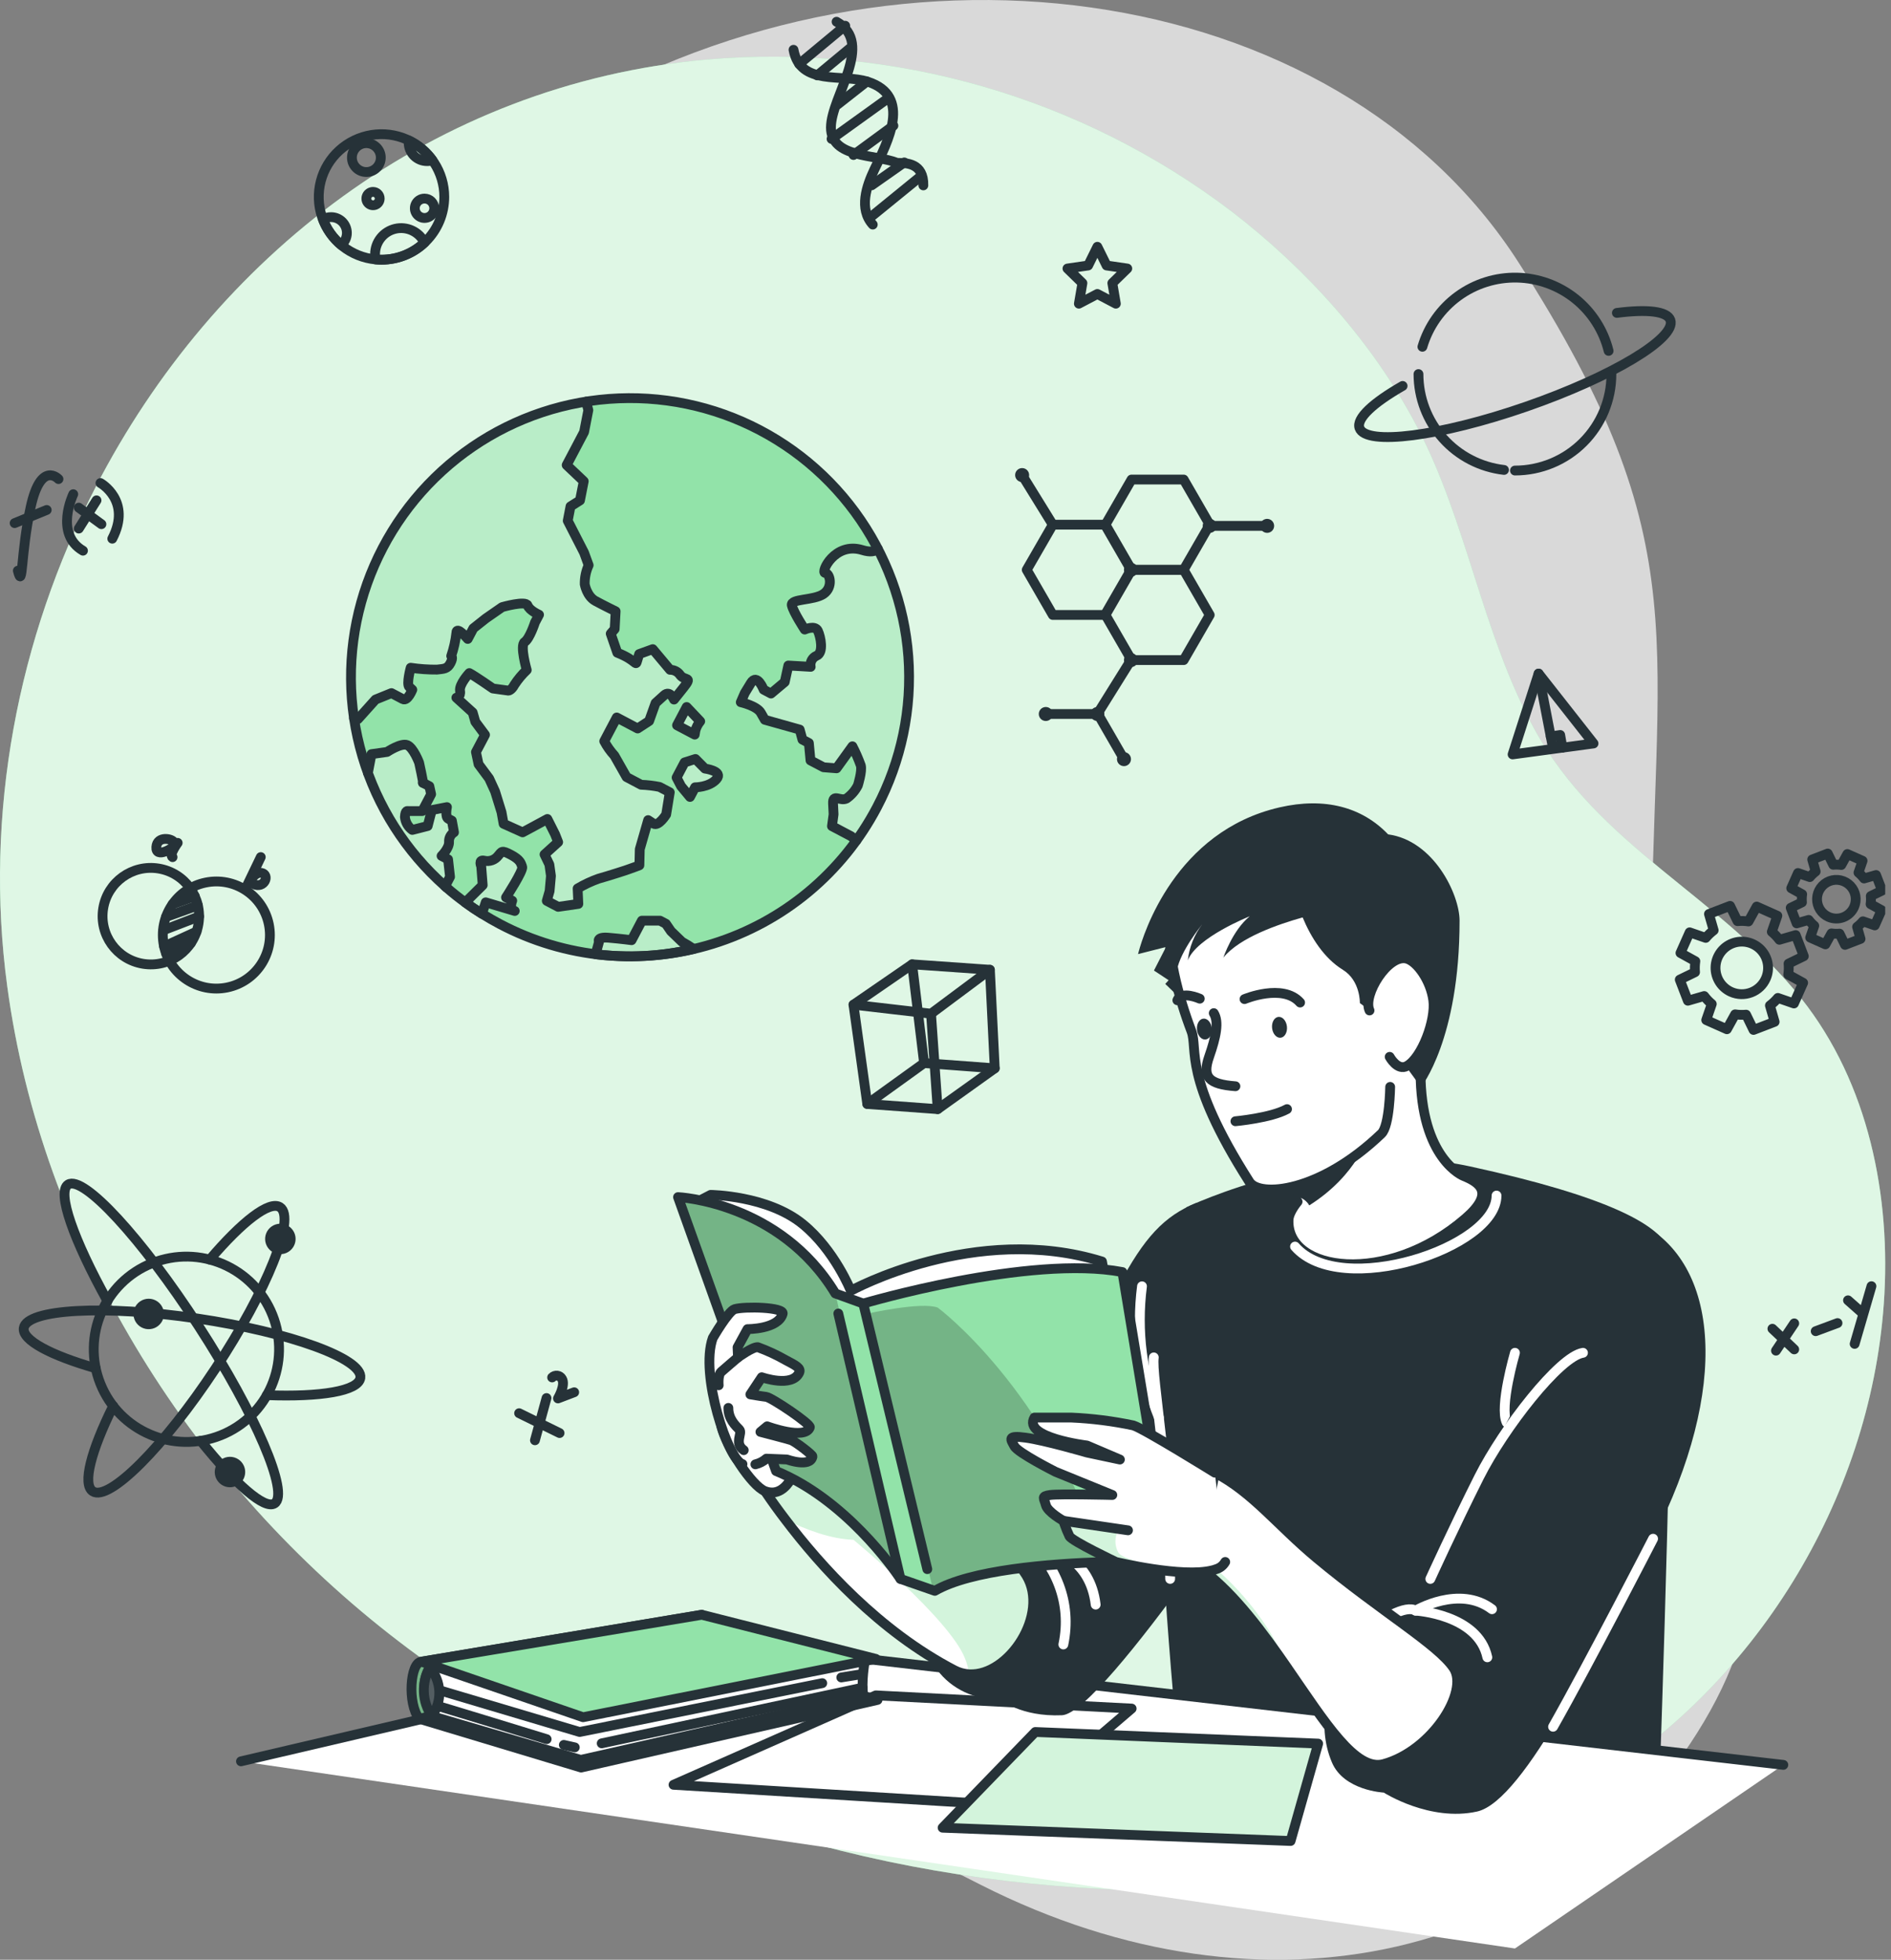 <svg width="193" height="200" viewBox="0 0 193 200" fill="none" xmlns="http://www.w3.org/2000/svg">
<rect x="0" y="0" width="193" height="200" fill="#808080" stroke="none"/>
<g clip-path="url(#clip0_18063_78383)">
<path opacity="0.7" d="M11.691 62.292C11.691 62.292 -0.895 94.793 16.792 127.533C34.478 160.273 70.915 177.558 100.077 192.343C129.238 207.127 159.519 199.927 173.91 175.711C188.3 151.495 168.562 134.207 168.538 99.673C168.515 65.139 173.707 55.995 155.01 26.819C136.314 -2.357 90.422 -8.814 55.729 12.825C21.037 34.464 11.691 62.292 11.691 62.292Z" fill="white"/>
<path d="M9.775 49.684C21.836 26.28 44.212 8.574 72.106 6.08C91.281 4.407 110.391 9.936 125.711 21.588C133.323 27.44 140.089 34.928 144.579 43.459C149.737 53.257 151.238 64.552 156.544 74.303C163.142 86.427 175.53 91.426 183.849 101.903C190.7 110.531 193.05 122.091 192.264 133.08C190.828 153.14 179.076 172.185 161.79 182.465C147.177 191.155 129.56 193.553 112.577 192.764C86.393 191.547 60.323 182.914 39.7 166.736C19.077 150.557 4.252 126.643 0.741 100.668C-1.645 83.014 1.824 65.111 9.775 49.684Z" fill="#92E3A9"/>
<path opacity="0.7" d="M9.775 49.684C21.836 26.28 44.212 8.574 72.106 6.08C91.281 4.407 110.391 9.936 125.711 21.588C133.323 27.44 140.089 34.928 144.579 43.459C149.737 53.257 151.238 64.552 156.544 74.303C163.142 86.427 175.53 91.426 183.849 101.903C190.7 110.531 193.05 122.091 192.264 133.08C190.828 153.14 179.076 172.185 161.79 182.465C147.177 191.155 129.56 193.553 112.577 192.764C86.393 191.547 60.323 182.914 39.7 166.736C19.077 150.557 4.252 126.643 0.741 100.668C-1.645 83.014 1.824 65.111 9.775 49.684Z" fill="white"/>
<path d="M1.822 58.24C2.355 60.35 2.093 56.467 3.137 51.715C4.182 46.963 5.97 48.891 5.97 48.891" stroke="#263238" stroke-linecap="round" stroke-linejoin="round"/>
<path d="M1.494 53.386L4.768 52.044" stroke="#263238" stroke-linecap="round" stroke-linejoin="round"/>
<path d="M7.476 50.435C7.476 50.435 5.519 54.481 8.469 56.201" stroke="#263238" stroke-linecap="round" stroke-linejoin="round"/>
<path d="M10.252 49.297C10.252 49.297 13.482 51.092 11.459 54.976" stroke="#263238" stroke-linecap="round" stroke-linejoin="round"/>
<path d="M8.037 51.806L10.351 53.496" stroke="#263238" stroke-linecap="round" stroke-linejoin="round"/>
<path d="M9.852 51.062L8.041 53.944" stroke="#263238" stroke-linecap="round" stroke-linejoin="round"/>
<path d="M20.254 94.295C20.695 91.611 18.876 89.078 16.191 88.637C13.507 88.197 10.974 90.016 10.534 92.7C10.093 95.385 11.912 97.918 14.597 98.358C17.281 98.798 19.814 96.979 20.254 94.295Z" stroke="#263238" stroke-linecap="round" stroke-linejoin="round"/>
<path d="M23.181 100.776C26.138 100.169 28.043 97.281 27.436 94.324C26.83 91.367 23.941 89.462 20.985 90.069C18.028 90.675 16.123 93.564 16.729 96.521C17.336 99.477 20.225 101.382 23.181 100.776Z" stroke="#263238" stroke-linecap="round" stroke-linejoin="round"/>
<path d="M19.882 91.468L17.611 92.278" stroke="#263238" stroke-linecap="round" stroke-linejoin="round"/>
<path d="M20.197 92.404L16.938 93.583" stroke="#263238" stroke-linecap="round" stroke-linejoin="round"/>
<path d="M20.318 93.531L16.68 94.93" stroke="#263238" stroke-linecap="round" stroke-linejoin="round"/>
<path d="M20.061 95.071L16.744 96.587" stroke="#263238" stroke-linecap="round" stroke-linejoin="round"/>
<path d="M19.476 96.256L16.953 97.302" stroke="#263238" stroke-linecap="round" stroke-linejoin="round"/>
<path d="M17.773 85.996C17.63 85.568 16.034 85.264 15.956 86.446C15.878 87.628 17.641 86.647 18.135 86.017C18.135 86.017 17.228 87.234 17.613 87.475" stroke="#263238" stroke-linecap="round" stroke-linejoin="round"/>
<path d="M26.615 87.469L25.197 90.416C25.197 90.416 25.906 88.942 26.665 89.077C27.599 89.243 26.979 90.772 25.849 90.21" stroke="#263238" stroke-linecap="round" stroke-linejoin="round"/>
<path d="M180.896 135.604L183.124 137.711" stroke="#263238" stroke-linecap="round" stroke-linejoin="round"/>
<path d="M183.125 135.054L181.26 137.84" stroke="#263238" stroke-linecap="round" stroke-linejoin="round"/>
<path d="M185.314 135.853L187.542 135.024" stroke="#263238" stroke-linecap="round" stroke-linejoin="round"/>
<path d="M188.611 132.702L189.966 133.901" stroke="#263238" stroke-linecap="round" stroke-linejoin="round"/>
<path d="M191.005 131.261L189.289 137.149" stroke="#263238" stroke-linecap="round" stroke-linejoin="round"/>
<path d="M87.106 102.535L93.096 98.413L101.031 98.969L101.526 109.026L95.702 113.19L88.516 112.666L87.106 102.535Z" stroke="#263238" stroke-linecap="round" stroke-linejoin="round"/>
<path d="M88.516 112.666L94.315 108.49L101.526 109.026" stroke="#263238" stroke-linecap="round" stroke-linejoin="round"/>
<path d="M94.315 108.49L93.096 98.413" stroke="#263238" stroke-linecap="round" stroke-linejoin="round"/>
<path d="M87.106 102.535L95.022 103.452L101.031 98.97" stroke="#263238" stroke-linecap="round" stroke-linejoin="round"/>
<path d="M95.022 103.451L95.702 113.189" stroke="#263238" stroke-linecap="round" stroke-linejoin="round"/>
<path d="M157.033 68.741L154.379 76.99L162.64 75.875L157.033 68.741Z" stroke="#263238" stroke-linecap="round" stroke-linejoin="round"/>
<path d="M157.031 68.741L158.508 76.384" stroke="#263238" stroke-linecap="round" stroke-linejoin="round"/>
<path d="M158.271 75.159L159.237 75.006L159.462 76.303" stroke="#263238" stroke-linecap="round" stroke-linejoin="round"/>
<path d="M52.982 144.223L57.111 146.25" stroke="#263238" stroke-linecap="round" stroke-linejoin="round"/>
<path d="M55.779 142.676L54.598 146.987" stroke="#263238" stroke-linecap="round" stroke-linejoin="round"/>
<path d="M56.352 140.574C56.419 140.504 56.502 140.451 56.594 140.419C56.686 140.387 56.784 140.377 56.881 140.389C56.977 140.401 57.07 140.436 57.15 140.49C57.231 140.544 57.298 140.616 57.346 140.701C57.759 141.353 56.948 142.715 56.948 142.715L58.604 142.085" stroke="#263238" stroke-linecap="round" stroke-linejoin="round"/>
<path d="M85.382 2.22C89.322 4.434 84.807 9.852 84.807 13.012C84.807 16.172 89.322 15.721 91.579 16.624C92.482 16.624 94.288 16.624 94.239 18.92" stroke="#263238" stroke-linecap="round" stroke-linejoin="round"/>
<path d="M80.988 5.081C81.673 8.817 85.961 7.491 88.584 8.345C93.091 9.811 90.592 14.472 89.244 17.287C88.438 18.971 87.635 21.324 89.076 22.92" stroke="#263238" stroke-linecap="round" stroke-linejoin="round"/>
<path d="M81.566 6.53L86.266 2.626" stroke="#263238" stroke-linecap="round" stroke-linejoin="round"/>
<path d="M83.41 7.696L86.949 4.76" stroke="#263238" stroke-linecap="round" stroke-linejoin="round"/>
<path d="M85.49 10.665L88.48 8.316" stroke="#263238" stroke-linecap="round" stroke-linejoin="round"/>
<path d="M84.871 14.18L90.714 9.978" stroke="#263238" stroke-linecap="round" stroke-linejoin="round"/>
<path d="M87.109 15.819L91.182 12.829" stroke="#263238" stroke-linecap="round" stroke-linejoin="round"/>
<path d="M88.842 22.171L93.932 18.026" stroke="#263238" stroke-linecap="round" stroke-linejoin="round"/>
<path d="M88.969 18.91L92.29 16.576" stroke="#263238" stroke-linecap="round" stroke-linejoin="round"/>
<path d="M22.535 146.478C27.384 144.539 29.743 139.036 27.803 134.187C25.864 129.338 20.361 126.979 15.512 128.918C10.663 130.858 8.305 136.361 10.244 141.209C12.183 146.058 17.686 148.417 22.535 146.478Z" stroke="#263238" stroke-linecap="round" stroke-linejoin="round"/>
<path d="M21.403 128.548C24.698 124.68 27.501 122.488 28.582 123.201C30.223 124.283 27.274 131.65 21.996 139.657C16.718 147.663 11.109 153.276 9.468 152.195C8.387 151.482 9.297 148.042 11.553 143.489" stroke="#263238" stroke-linecap="round" stroke-linejoin="round"/>
<path d="M9.77 139.636C5.177 138.314 2.242 136.77 2.424 135.537C2.712 133.592 10.635 133.154 20.122 134.557C29.608 135.96 37.065 138.674 36.778 140.618C36.579 141.963 32.727 142.588 27.233 142.381" stroke="#263238" stroke-linecap="round" stroke-linejoin="round"/>
<path d="M10.975 132.789C7.508 126.532 5.775 121.65 6.951 120.889C8.494 119.89 14.462 126.364 20.281 135.349C26.1 144.335 29.566 152.429 28.023 153.428C27.003 154.089 24.046 151.481 20.477 147.038" stroke="#263238" stroke-linecap="round" stroke-linejoin="round"/>
<path d="M29.911 127.294C29.742 127.551 29.5 127.751 29.217 127.871C28.934 127.99 28.621 128.023 28.319 127.965C28.017 127.907 27.74 127.76 27.521 127.544C27.302 127.328 27.152 127.052 27.09 126.751C27.029 126.45 27.057 126.137 27.173 125.852C27.289 125.568 27.487 125.324 27.741 125.151C27.996 124.979 28.296 124.886 28.603 124.884C28.911 124.882 29.212 124.971 29.469 125.14C29.639 125.253 29.786 125.398 29.9 125.567C30.015 125.736 30.095 125.925 30.136 126.125C30.177 126.325 30.178 126.532 30.14 126.732C30.101 126.933 30.023 127.123 29.911 127.294Z" fill="#263238"/>
<path d="M24.768 151.082C24.599 151.339 24.358 151.539 24.074 151.659C23.791 151.778 23.479 151.811 23.177 151.753C22.875 151.695 22.597 151.549 22.378 151.333C22.16 151.117 22.01 150.84 21.948 150.539C21.886 150.238 21.915 149.925 22.031 149.641C22.146 149.356 22.344 149.112 22.599 148.939C22.853 148.767 23.153 148.674 23.461 148.672C23.768 148.67 24.069 148.759 24.326 148.928C24.67 149.155 24.91 149.51 24.993 149.914C25.076 150.317 24.995 150.738 24.768 151.082Z" fill="#263238"/>
<path d="M16.474 134.95C16.304 135.207 16.063 135.408 15.78 135.527C15.496 135.646 15.184 135.679 14.882 135.621C14.58 135.563 14.302 135.417 14.083 135.201C13.865 134.985 13.715 134.709 13.653 134.407C13.591 134.106 13.62 133.794 13.736 133.509C13.852 133.224 14.049 132.98 14.304 132.808C14.558 132.635 14.858 132.542 15.166 132.54C15.473 132.538 15.774 132.627 16.031 132.797C16.202 132.909 16.348 133.054 16.463 133.223C16.577 133.392 16.657 133.582 16.698 133.782C16.739 133.982 16.741 134.188 16.702 134.388C16.664 134.589 16.586 134.78 16.474 134.95Z" fill="#263238"/>
<path d="M115.488 67.366H120.807L123.467 62.759L120.807 58.152H115.488L112.828 62.759L115.488 67.366Z" stroke="#263238" stroke-linecap="round" stroke-linejoin="round"/>
<path d="M114.714 77.472L112.054 72.865H106.734" stroke="#263238" stroke-linecap="round" stroke-linejoin="round"/>
<path d="M107.451 62.76H112.77L115.43 58.153L112.77 53.546H107.451L104.791 58.153L107.451 62.76Z" stroke="#263238" stroke-linecap="round" stroke-linejoin="round"/>
<path d="M115.488 58.152H120.807L123.467 53.545L120.807 48.938H115.488L112.828 53.545L115.488 58.152Z" stroke="#263238" stroke-linecap="round" stroke-linejoin="round"/>
<path d="M115.429 58.866C115.824 58.866 116.144 58.547 116.144 58.152C116.144 57.757 115.824 57.438 115.429 57.438C115.035 57.438 114.715 57.757 114.715 58.152C114.715 58.547 115.035 58.866 115.429 58.866Z" fill="#263238"/>
<path d="M104.322 49.197C104.716 49.197 105.036 48.878 105.036 48.483C105.036 48.088 104.716 47.769 104.322 47.769C103.927 47.769 103.607 48.088 103.607 48.483C103.607 48.878 103.927 49.197 104.322 49.197Z" fill="#263238"/>
<path d="M114 77.472C114 77.331 114.042 77.193 114.12 77.075C114.199 76.958 114.31 76.866 114.441 76.812C114.572 76.758 114.715 76.744 114.854 76.772C114.992 76.799 115.12 76.867 115.22 76.967C115.32 77.067 115.388 77.194 115.415 77.333C115.443 77.472 115.429 77.615 115.374 77.746C115.32 77.876 115.229 77.988 115.111 78.066C114.994 78.145 114.856 78.187 114.714 78.187C114.621 78.187 114.528 78.168 114.441 78.132C114.354 78.096 114.276 78.044 114.209 77.977C114.143 77.911 114.09 77.832 114.054 77.746C114.018 77.659 114 77.566 114 77.472Z" fill="#263238"/>
<path d="M106.736 73.58C107.13 73.58 107.45 73.26 107.45 72.866C107.45 72.471 107.13 72.151 106.736 72.151C106.341 72.151 106.021 72.471 106.021 72.866C106.021 73.26 106.341 73.58 106.736 73.58Z" fill="#263238"/>
<path d="M128.611 53.667C128.611 53.525 128.653 53.387 128.732 53.27C128.81 53.152 128.922 53.061 129.052 53.007C129.183 52.953 129.327 52.938 129.465 52.966C129.604 52.993 129.731 53.062 129.831 53.161C129.931 53.261 129.999 53.389 130.027 53.527C130.054 53.666 130.04 53.809 129.986 53.94C129.932 54.071 129.84 54.182 129.723 54.261C129.605 54.339 129.467 54.381 129.326 54.381C129.232 54.381 129.139 54.363 129.052 54.327C128.966 54.291 128.887 54.238 128.821 54.172C128.754 54.105 128.702 54.027 128.666 53.94C128.63 53.853 128.611 53.76 128.611 53.667Z" fill="#263238"/>
<path d="M112 73.58C112.394 73.58 112.714 73.26 112.714 72.866C112.714 72.471 112.394 72.151 112 72.151C111.605 72.151 111.285 72.471 111.285 72.866C111.285 73.26 111.605 73.58 112 73.58Z" fill="#263238"/>
<path d="M122.752 53.666C122.752 53.525 122.794 53.387 122.872 53.27C122.951 53.152 123.062 53.061 123.193 53.007C123.324 52.952 123.467 52.938 123.606 52.966C123.744 52.993 123.872 53.062 123.972 53.161C124.071 53.261 124.139 53.389 124.167 53.527C124.195 53.666 124.18 53.809 124.126 53.94C124.072 54.071 123.981 54.182 123.863 54.261C123.746 54.339 123.608 54.381 123.466 54.381C123.373 54.381 123.28 54.362 123.193 54.327C123.106 54.291 123.028 54.238 122.961 54.172C122.895 54.105 122.842 54.027 122.806 53.94C122.77 53.853 122.752 53.76 122.752 53.666Z" fill="#263238"/>
<path d="M114.715 67.366C114.715 67.225 114.757 67.086 114.835 66.969C114.914 66.851 115.025 66.76 115.156 66.706C115.286 66.652 115.43 66.638 115.569 66.665C115.707 66.693 115.835 66.761 115.934 66.861C116.034 66.961 116.102 67.088 116.13 67.226C116.158 67.365 116.143 67.509 116.089 67.639C116.035 67.77 115.944 67.881 115.826 67.96C115.709 68.038 115.571 68.08 115.429 68.08C115.335 68.08 115.243 68.062 115.156 68.026C115.069 67.99 114.99 67.937 114.924 67.871C114.858 67.805 114.805 67.726 114.769 67.639C114.733 67.552 114.715 67.46 114.715 67.366Z" fill="#263238"/>
<path d="M123.467 53.667H129.326" stroke="#263238" stroke-linecap="round" stroke-linejoin="round"/>
<path d="M115.429 67.366L112 72.865" stroke="#263238" stroke-linecap="round" stroke-linejoin="round"/>
<path d="M107.449 53.545L104.32 48.482" stroke="#263238" stroke-linecap="round" stroke-linejoin="round"/>
<path d="M145.174 35.391C145.786 33.316 147.064 31.501 148.81 30.226C150.557 28.95 152.675 28.285 154.837 28.332C156.999 28.38 159.085 29.138 160.774 30.489C162.462 31.841 163.659 33.71 164.179 35.81" stroke="#263238" stroke-linecap="round" stroke-linejoin="round"/>
<path d="M153.503 47.959C151.1 47.684 148.883 46.535 147.273 44.731C145.663 42.927 144.774 40.594 144.773 38.176" stroke="#263238" stroke-linecap="round" stroke-linejoin="round"/>
<path d="M164.464 38.176C164.464 40.787 163.427 43.291 161.581 45.138C159.735 46.984 157.23 48.021 154.619 48.021" stroke="#263238" stroke-linecap="round" stroke-linejoin="round"/>
<path d="M165.022 31.933C168.102 31.538 170.166 31.753 170.484 32.67C171.121 34.505 164.534 38.457 155.772 41.497C147.009 44.538 139.39 45.516 138.753 43.681C138.413 42.7 140.137 41.114 143.154 39.386" stroke="#263238" stroke-linecap="round" stroke-linejoin="round"/>
<path d="M112 25.185L112.944 27.096L115.054 27.403L113.527 28.891L113.887 30.992L112 30L110.113 30.992L110.474 28.891L108.947 27.403L111.057 27.096L112 25.185Z" stroke="#263238" stroke-linecap="round" stroke-linejoin="round"/>
<path d="M45.345 20.096C45.343 21.794 44.669 23.422 43.468 24.623C42.268 25.824 40.641 26.5 38.943 26.503C38.735 26.503 38.532 26.494 38.334 26.476C37.098 26.358 35.923 25.885 34.952 25.112C33.98 24.34 33.255 23.302 32.862 22.124C32.469 20.947 32.428 19.681 32.741 18.48C33.054 17.279 33.71 16.195 34.628 15.36C35.546 14.525 36.687 13.974 37.912 13.775C39.137 13.576 40.393 13.737 41.529 14.239C42.664 14.741 43.629 15.561 44.306 16.601C44.984 17.641 45.345 18.855 45.345 20.096V20.096Z" stroke="#263238" stroke-linecap="round" stroke-linejoin="round"/>
<path d="M44.319 21.255C44.319 21.451 44.261 21.642 44.152 21.805C44.043 21.968 43.888 22.095 43.707 22.17C43.526 22.245 43.327 22.265 43.135 22.227C42.943 22.188 42.767 22.094 42.628 21.955C42.489 21.817 42.395 21.64 42.357 21.448C42.319 21.256 42.338 21.057 42.413 20.876C42.488 20.695 42.615 20.54 42.778 20.431C42.941 20.323 43.133 20.265 43.328 20.265C43.591 20.265 43.843 20.369 44.029 20.555C44.214 20.741 44.319 20.992 44.319 21.255V21.255Z" stroke="#263238" stroke-linecap="round" stroke-linejoin="round"/>
<path d="M35.404 23.771C35.404 24.006 35.352 24.239 35.252 24.452C35.152 24.665 35.007 24.853 34.826 25.004C33.99 24.306 33.348 23.406 32.961 22.39C33.209 22.237 33.496 22.157 33.787 22.159C33.999 22.159 34.209 22.2 34.405 22.281C34.601 22.362 34.779 22.481 34.929 22.63C35.079 22.78 35.199 22.958 35.28 23.154C35.361 23.349 35.403 23.559 35.404 23.771Z" stroke="#263238" stroke-linecap="round" stroke-linejoin="round"/>
<path d="M43.327 24.76C42.143 25.881 40.574 26.505 38.943 26.503C38.735 26.503 38.532 26.494 38.334 26.476C38.297 26.302 38.279 26.125 38.279 25.948C38.278 25.346 38.48 24.763 38.853 24.291C39.225 23.819 39.747 23.488 40.332 23.35C40.917 23.212 41.531 23.277 42.075 23.533C42.619 23.789 43.06 24.221 43.327 24.76Z" stroke="#263238" stroke-linecap="round" stroke-linejoin="round"/>
<path d="M37.391 17.558C38.205 17.558 38.865 16.898 38.865 16.085C38.865 15.271 38.205 14.611 37.391 14.611C36.578 14.611 35.918 15.271 35.918 16.085C35.918 16.898 36.578 17.558 37.391 17.558Z" stroke="#263238" stroke-linecap="round" stroke-linejoin="round"/>
<path d="M38.754 20.265C38.754 20.4 38.714 20.531 38.639 20.643C38.564 20.756 38.458 20.843 38.333 20.895C38.209 20.946 38.072 20.96 37.939 20.933C37.807 20.907 37.686 20.842 37.59 20.747C37.495 20.651 37.43 20.53 37.404 20.398C37.377 20.265 37.391 20.128 37.443 20.004C37.494 19.879 37.581 19.773 37.694 19.698C37.806 19.623 37.938 19.583 38.072 19.583C38.253 19.583 38.427 19.655 38.554 19.783C38.682 19.91 38.754 20.084 38.754 20.265V20.265Z" stroke="#263238" stroke-linecap="round" stroke-linejoin="round"/>
<path d="M44.14 16.358C43.961 16.417 43.773 16.446 43.585 16.444C43.338 16.444 43.094 16.396 42.866 16.301C42.639 16.207 42.432 16.068 42.258 15.894C42.084 15.719 41.946 15.512 41.852 15.284C41.758 15.056 41.71 14.812 41.711 14.566C41.711 14.487 41.715 14.409 41.724 14.331C42.687 14.794 43.517 15.491 44.14 16.358V16.358Z" stroke="#263238" stroke-linecap="round" stroke-linejoin="round"/>
<path d="M191.344 94.44L192.034 92.887L190.916 92.269C190.956 91.996 190.963 91.719 190.938 91.445L192.086 90.886L191.477 89.3L190.25 89.653C190.085 89.433 189.894 89.232 189.681 89.056L190.098 87.848L188.545 87.157L187.928 88.276C187.655 88.236 187.378 88.228 187.103 88.253L186.544 87.106L184.958 87.715L185.312 88.941C185.091 89.107 184.89 89.298 184.714 89.511L183.506 89.093L182.816 90.646L183.934 91.264C183.894 91.537 183.887 91.814 183.912 92.089L182.764 92.647L183.373 94.234L184.6 93.88C184.765 94.101 184.956 94.301 185.169 94.478L184.752 95.685L186.305 96.376L186.922 95.257C187.195 95.297 187.472 95.305 187.747 95.28L188.306 96.428L189.892 95.818L189.538 94.592C189.759 94.426 189.96 94.235 190.136 94.023L191.344 94.44ZM186.622 93.571C186.265 93.413 185.963 93.152 185.755 92.821C185.546 92.491 185.44 92.106 185.45 91.716C185.46 91.325 185.586 90.947 185.811 90.628C186.037 90.309 186.352 90.064 186.716 89.923C187.081 89.783 187.479 89.754 187.86 89.841C188.241 89.927 188.588 90.124 188.857 90.407C189.126 90.69 189.305 91.047 189.371 91.432C189.437 91.817 189.388 92.213 189.229 92.57C189.016 93.048 188.622 93.422 188.133 93.61C187.644 93.798 187.101 93.784 186.622 93.571V93.571Z" stroke="#263238" stroke-linecap="round" stroke-linejoin="round"/>
<path d="M183.094 102.409L184.032 100.3L182.513 99.461C182.567 99.09 182.577 98.714 182.543 98.341L184.102 97.582L183.274 95.428L181.608 95.908C181.384 95.608 181.124 95.336 180.835 95.097L181.402 93.457L179.293 92.518L178.454 94.038C178.083 93.983 177.707 93.973 177.334 94.007L176.575 92.448L174.421 93.276L174.902 94.942C174.601 95.167 174.329 95.426 174.09 95.715L172.45 95.148L171.512 97.257L173.031 98.096C172.977 98.467 172.966 98.843 173 99.216L171.441 99.975L172.269 102.129L173.935 101.649C174.16 101.949 174.419 102.221 174.708 102.46L174.141 104.101L176.25 105.039L177.089 103.519C177.46 103.574 177.836 103.584 178.21 103.55L178.968 105.109L181.123 104.281L180.642 102.615C180.942 102.39 181.214 102.131 181.454 101.842L183.094 102.409ZM176.682 101.229C176.197 101.013 175.787 100.659 175.504 100.21C175.221 99.762 175.077 99.239 175.09 98.709C175.104 98.179 175.275 97.665 175.581 97.231C175.887 96.798 176.314 96.465 176.81 96.275C177.305 96.085 177.845 96.045 178.363 96.162C178.88 96.279 179.351 96.547 179.717 96.931C180.082 97.316 180.325 97.8 180.415 98.323C180.505 98.846 180.438 99.384 180.222 99.868C180.079 100.19 179.874 100.481 179.619 100.723C179.363 100.966 179.063 101.156 178.734 101.282C178.405 101.408 178.055 101.469 177.702 101.46C177.35 101.45 177.004 101.372 176.682 101.229V101.229Z" stroke="#263238" stroke-linecap="round" stroke-linejoin="round"/>
<path d="M89.499 82.392C87.757 85.703 85.379 88.638 82.502 91.029C79.625 93.42 76.305 95.22 72.731 96.327C69.157 97.433 65.4 97.824 61.675 97.477C57.95 97.13 54.33 96.052 51.022 94.305C50.395 93.975 49.784 93.621 49.194 93.252C48.604 92.887 48.034 92.502 47.484 92.098C46.814 91.612 46.172 91.1 45.559 90.562C45.556 90.56 45.555 90.556 45.552 90.554C45.513 90.523 45.476 90.489 45.441 90.453C45.437 90.449 45.433 90.445 45.428 90.442C41.426 86.901 38.502 82.306 36.987 77.182C35.474 72.058 35.432 66.611 36.866 61.464C38.301 56.317 41.155 51.677 45.101 48.075C49.048 44.473 53.928 42.054 59.184 41.093C64.441 40.133 69.861 40.671 74.826 42.645C79.791 44.62 84.101 47.951 87.263 52.258C90.424 56.565 92.311 61.675 92.706 67.004C93.102 72.332 91.99 77.665 89.499 82.392H89.499Z" fill="#92E3A9"/>
<g opacity="0.6">
<path opacity="0.6" d="M89.5 82.393C88.881 83.566 88.183 84.694 87.409 85.77L86.858 85.337L85.91 84.836L84.912 84.312L85.08 83.107L85.025 82.019C84.967 80.93 85.752 81.82 86.402 81.49C86.89 81.145 87.285 80.687 87.554 80.154C87.554 80.154 88.014 78.705 87.856 78.122C87.613 77.451 87.327 76.797 86.998 76.163L85.382 78.407L84.05 78.303L82.723 77.608L82.556 75.824L81.897 75.481L81.621 74.456L78.059 73.458L77.653 72.745C77.246 72.032 75.607 71.666 75.607 71.666L76.009 70.736L76.641 69.698C77.278 68.659 77.937 70.384 77.937 70.384L78.691 70.777L80.091 69.603L80.461 67.919L82.741 68.05C82.696 67.822 82.731 67.585 82.839 67.38C82.948 67.174 83.123 67.013 83.337 66.921C84.095 66.623 83.761 64.975 83.472 64.365C83.174 63.761 82.136 64.248 82.136 64.248C82.136 64.248 80.976 62.483 80.818 61.779C80.659 61.079 83.03 61.309 84.046 60.618C85.057 59.932 84.714 58.501 84.217 58.469C83.725 58.433 85.188 55.264 88.01 56.135C88.795 56.379 89.292 56.293 89.599 56.022C91.713 60.099 92.809 64.627 92.791 69.22C92.774 73.812 91.645 78.332 89.5 82.393Z" fill="white"/>
<path opacity="0.6" d="M69.756 70.181L68.79 71.395C68.79 71.395 68.379 70.416 67.792 70.948C67.205 71.481 66.907 71.752 66.907 71.752L66.252 73.585L65.078 74.344L64.361 73.969L63.683 73.608L62.947 73.219L62.243 74.556L61.67 75.639C61.949 76.171 62.297 76.665 62.704 77.107L63.95 79.305L65.435 80.087C66.068 80.11 66.698 80.186 67.318 80.312L68.361 80.859L67.99 83.121C67.99 83.121 67.205 84.398 66.681 84.046L66.153 83.698L65.295 86.669L65.259 88.303C65.259 88.303 64.749 88.516 64.234 88.687C63.715 88.859 64.044 88.769 62.965 89.103C61.886 89.437 61.972 89.423 61.096 89.671C60.35 89.933 59.631 90.269 58.952 90.674L59.029 92.245L56.965 92.547L55.809 91.933L56.094 90.94L56.229 89.387L56.071 88.227L55.575 87.202L56.965 85.942L56.658 85.152L55.868 83.581L54.198 84.484L53.34 84.945L51.398 84.073L51.186 82.895L50.527 80.768L49.922 79.45L48.848 77.996L48.577 76.746L49.182 75.599L49.502 74.994L48.514 73.662L48.243 72.714L46.577 71.201C46.577 71.201 47.06 71.17 46.951 70.497C46.843 69.824 47.904 68.691 47.904 68.691C48.504 69.007 50.306 70.262 50.306 70.262L51.882 70.479C51.9 70.479 52.198 70.47 52.505 69.883C52.863 69.335 53.284 68.83 53.76 68.379C53.76 68.379 53.033 65.856 53.552 65.517C54.067 65.169 54.599 63.526 54.599 63.526L55.015 62.736C55.015 62.736 54.035 62.307 53.85 61.788C53.665 61.264 51.249 61.959 51.249 61.959L49.584 63.115L48.31 64.126L47.741 65.206C47.741 65.206 46.581 63.81 46.577 64.591C46.488 65.392 46.312 66.181 46.053 66.944C46.053 66.944 46.292 67.07 45.976 67.675C45.656 68.276 45.317 68.249 44.604 68.334C43.703 68.343 42.803 68.281 41.913 68.149C41.913 68.149 41.461 69.82 41.773 70.109L42.08 70.389C42.08 70.389 41.597 71.603 41.118 71.35C40.635 71.093 39.953 70.736 39.953 70.736L38.324 71.395L36.536 73.391L36.134 73.31C35.027 65.886 36.895 58.325 41.333 52.272C45.771 46.218 52.419 42.161 59.832 40.983C59.936 41.444 60.049 41.859 60.049 41.859L59.611 44.09L59.033 45.191L58.536 46.135L57.837 47.462L59.579 49.115L59.196 51.07L58.225 51.679L57.945 53.146L59.611 56.402L60.081 57.679C59.802 58.291 59.664 58.958 59.679 59.63C59.679 59.63 59.882 60.849 60.771 61.332C61.661 61.81 62.83 62.384 62.83 62.384L62.735 64.199L62.333 64.668L63.002 66.614C65.038 67.413 64.844 68.082 65.038 67.413L65.237 66.75L66.623 66.249L68.388 68.357C68.593 68.354 68.796 68.403 68.978 68.499C69.159 68.595 69.314 68.736 69.426 68.908C69.923 69.531 70.727 68.966 69.756 70.181Z" fill="white"/>
<path opacity="0.6" d="M45.827 85.906C45.876 86.547 45.063 87.351 45.063 87.351L45.727 87.698L45.93 89.486L45.429 90.443C41.878 87.306 39.17 83.329 37.551 78.876L37.912 76.962L39.506 76.736C39.506 76.736 40.932 75.788 41.565 76.041C42.197 76.303 42.775 77.833 42.775 77.833C42.775 77.833 43.239 79.928 43.167 79.888L43.158 79.883L43.131 79.901L43.167 79.888L43.817 80.231L44.002 81.057L43.095 82.773L41.641 82.777C41.641 82.777 41.352 82.624 41.325 83.377C41.349 83.639 41.428 83.893 41.558 84.121C41.688 84.349 41.866 84.547 42.079 84.7L43.65 84.299L44.07 82.673L45.614 82.371C45.614 82.371 45.393 83.368 45.754 83.558L46.12 83.752L46.337 84.944C46.173 85.044 46.04 85.186 45.95 85.355C45.861 85.525 45.818 85.715 45.827 85.906Z" fill="white"/>
<path opacity="0.6" d="M53.296 88.46C53.156 88.075 53.097 87.737 52.135 87.23C51.177 86.724 51.225 86.905 50.853 87.324C50.69 87.54 50.467 87.704 50.212 87.795C49.956 87.886 49.68 87.9 49.417 87.835C48.787 87.693 49.115 88.407 49.115 88.407L49.266 90.334L47.484 92.098C48.034 92.501 48.604 92.885 49.194 93.252L49.575 92.087L52.537 92.968C51.908 92.781 52.279 91.922 52.279 91.922L51.646 91.588C51.646 91.588 53.437 88.841 53.296 88.46Z" fill="white"/>
<path opacity="0.6" d="M71.949 78.437L70.978 77.457L69.87 77.808L69.396 78.707L69.055 79.354L69.513 80.236L70.423 81.331L70.941 80.349C70.941 80.349 72.372 80.358 73.121 79.522C73.869 78.686 71.949 78.437 71.949 78.437Z" fill="white"/>
<path opacity="0.6" d="M69.098 74.017L70.904 74.969L70.974 74.544C71.069 74.204 71.236 73.887 71.463 73.615L70.079 72.154L69.098 74.017Z" fill="white"/>
<path opacity="0.6" d="M68.482 95.034L67.962 94.274L67.359 93.956L65.51 93.958L64.46 95.951C64.46 95.951 63.455 95.814 62.13 95.7C60.808 95.582 61.135 96.128 61.135 96.128L60.789 97.381C64.127 97.794 67.513 97.613 70.787 96.845C70.406 96.581 70.011 96.338 69.604 96.116L68.482 95.034Z" fill="white"/>
</g>
<path d="M89.499 82.392C87.757 85.703 85.379 88.638 82.502 91.029C79.625 93.42 76.305 95.22 72.731 96.327C69.157 97.433 65.4 97.824 61.675 97.477C57.95 97.13 54.33 96.052 51.022 94.305C50.395 93.975 49.784 93.621 49.194 93.252C48.604 92.887 48.034 92.502 47.484 92.098C46.814 91.612 46.172 91.1 45.559 90.562C45.556 90.56 45.555 90.556 45.552 90.554C45.513 90.523 45.476 90.489 45.441 90.453C45.437 90.449 45.433 90.445 45.428 90.442C41.426 86.901 38.502 82.306 36.987 77.182C35.474 72.058 35.432 66.611 36.866 61.464C38.301 56.317 41.155 51.677 45.101 48.075C49.048 44.473 53.928 42.054 59.184 41.093C64.441 40.133 69.861 40.671 74.826 42.645C79.791 44.62 84.101 47.951 87.263 52.258C90.424 56.565 92.311 61.675 92.706 67.004C93.102 72.332 91.99 77.665 89.499 82.392H89.499Z" stroke="#263238" stroke-linecap="round" stroke-linejoin="round"/>
<path d="M70.787 96.845C67.513 97.613 64.127 97.794 60.789 97.381L61.135 96.128C61.135 96.128 60.808 95.582 62.13 95.7C63.454 95.814 64.46 95.951 64.46 95.951L65.51 93.958L67.359 93.956L67.962 94.274L68.482 95.034L69.604 96.116C70.011 96.338 70.406 96.581 70.787 96.845V96.845Z" stroke="#263238" stroke-linecap="round" stroke-linejoin="round"/>
<path d="M89.599 56.024C89.293 56.295 88.797 56.38 88.011 56.136C85.189 55.263 83.723 58.434 84.218 58.47C84.715 58.502 85.058 59.931 84.046 60.619C83.029 61.308 80.661 61.079 80.817 61.779C80.975 62.482 82.133 64.247 82.133 64.247C82.133 64.247 83.172 63.76 83.47 64.368C83.763 64.978 84.097 66.624 83.336 66.923C83.123 67.015 82.948 67.177 82.839 67.383C82.731 67.588 82.696 67.825 82.741 68.052L80.459 67.919L80.091 69.604L78.69 70.779L77.939 70.382C77.939 70.382 77.278 68.661 76.642 69.699L76.01 70.735L75.606 71.665C75.606 71.665 77.244 72.031 77.654 72.745L78.06 73.457L81.62 74.458L81.898 75.48L82.555 75.827L82.722 77.606L84.051 78.303L85.38 78.408L86.999 76.162C87.327 76.796 87.613 77.451 87.856 78.123C88.016 78.705 87.555 80.154 87.555 80.154C87.286 80.688 86.889 81.146 86.4 81.49C85.754 81.822 84.967 80.933 85.023 82.02L85.077 83.107L84.913 84.311L85.911 84.838L86.858 85.337L87.407 85.77" stroke="#263238" stroke-linecap="round" stroke-linejoin="round"/>
<path d="M36.135 73.311L36.533 73.389L38.325 71.393L39.952 70.734L41.117 71.348C41.598 71.602 42.081 70.39 42.081 70.39L41.772 70.106C41.459 69.821 41.914 68.147 41.914 68.147C42.804 68.28 43.703 68.343 44.603 68.336C45.318 68.249 45.657 68.277 45.975 67.674C46.293 67.071 46.052 66.945 46.052 66.945C46.313 66.182 46.489 65.393 46.577 64.592C46.58 63.812 47.739 65.205 47.739 65.205L48.309 64.124L49.585 63.113L51.247 61.959C51.247 61.959 53.663 61.265 53.85 61.787C54.035 62.308 55.015 62.736 55.015 62.736L54.6 63.524C54.6 63.524 54.068 65.169 53.551 65.514C53.032 65.856 53.76 68.379 53.76 68.379C53.285 68.83 52.863 69.335 52.504 69.883C52.186 70.486 51.882 70.481 51.882 70.481L50.304 70.263C50.304 70.263 48.505 69.007 47.902 68.69C47.902 68.69 46.845 69.824 46.95 70.495C47.057 71.169 46.578 71.201 46.578 71.201L48.243 72.713L48.514 73.66L49.504 74.991L49.183 75.6L48.578 76.747L48.845 77.997L49.924 79.448L50.528 80.766L51.187 82.895L51.399 84.072L53.339 84.944L54.197 84.482L55.866 83.58L56.656 85.152L56.967 85.942L55.576 87.2L56.07 88.227L56.231 89.389L56.093 90.942L55.807 91.935L56.967 92.546L59.026 92.247L58.954 90.673C59.633 90.269 60.351 89.933 61.096 89.67C61.974 89.421 61.885 89.436 62.966 89.104C64.046 88.767 63.713 88.86 64.232 88.686C64.747 88.514 65.258 88.305 65.258 88.305L65.296 86.669L66.151 83.697L66.679 84.045C67.206 84.396 67.99 83.122 67.99 83.122L68.359 80.858L67.318 80.31C66.698 80.185 66.069 80.111 65.436 80.088L63.948 79.303L62.705 77.108C62.298 76.665 61.95 76.172 61.67 75.641L62.241 74.557L62.946 73.221L63.682 73.609L64.361 73.967L65.079 74.345L66.251 73.583L66.906 71.75C66.906 71.75 67.205 71.479 67.792 70.948C68.38 70.415 68.79 71.393 68.79 71.393L69.757 70.18C70.726 68.968 69.924 69.529 69.428 68.906C69.315 68.734 69.16 68.594 68.978 68.498C68.796 68.402 68.593 68.353 68.388 68.357L66.621 66.248L65.236 66.75L65.039 67.412C64.843 68.079 65.039 67.412 63.003 66.612L62.332 64.667L62.735 64.199L62.832 62.383C62.832 62.383 61.659 61.812 60.773 61.332C59.884 60.849 59.679 59.628 59.679 59.628C59.664 58.957 59.801 58.291 60.08 57.681L59.612 56.4L57.944 53.144L58.227 51.679L59.194 51.069L59.578 49.116L57.836 47.463L58.535 46.136L59.032 45.192L59.613 44.09L60.047 41.857C60.047 41.857 59.938 41.446 59.832 40.981" stroke="#263238" stroke-linecap="round" stroke-linejoin="round"/>
<path d="M45.56 90.561C45.526 90.52 45.486 90.484 45.442 90.453C45.438 90.448 45.434 90.445 45.429 90.442L45.932 89.486L45.731 87.7L45.067 87.35C45.067 87.35 45.875 86.547 45.828 85.907C45.818 85.715 45.861 85.525 45.95 85.355C46.04 85.186 46.173 85.043 46.336 84.942L46.12 83.751L45.758 83.56C45.396 83.369 45.616 82.369 45.616 82.369L44.072 82.671L43.65 84.297L42.081 84.698C41.868 84.545 41.691 84.348 41.56 84.121C41.43 83.893 41.35 83.64 41.326 83.379C41.355 82.624 41.644 82.776 41.644 82.776L43.097 82.772L44.002 81.055L43.821 80.233L43.166 79.888" stroke="#263238" stroke-linecap="round" stroke-linejoin="round"/>
<path d="M43.16 79.885L43.166 79.888C43.239 79.927 42.775 77.834 42.775 77.834C42.775 77.834 42.199 76.301 41.565 76.041C40.934 75.786 39.507 76.738 39.507 76.738L37.913 76.963L37.551 78.876" stroke="#263238" stroke-linecap="round" stroke-linejoin="round"/>
<path d="M49.575 92.087L49.194 93.252C48.605 92.887 48.035 92.502 47.484 92.098L49.266 90.334L49.115 88.407C49.115 88.407 48.787 87.693 49.417 87.835C49.68 87.9 49.956 87.886 50.212 87.795C50.467 87.704 50.69 87.54 50.853 87.324C51.225 86.906 51.177 86.724 52.135 87.23C53.097 87.737 53.156 88.075 53.296 88.46C53.437 88.841 51.646 91.588 51.646 91.588L52.279 91.922C52.279 91.922 51.909 92.781 52.537 92.968L49.575 92.087Z" stroke="#263238" stroke-linecap="round" stroke-linejoin="round"/>
<path d="M69.87 77.808L70.978 77.457L71.949 78.437C71.949 78.437 73.869 78.686 73.121 79.522C72.372 80.359 70.941 80.349 70.941 80.349L70.423 81.331L69.513 80.236L69.055 79.355L69.396 78.707L69.87 77.808Z" stroke="#263238" stroke-linecap="round" stroke-linejoin="round"/>
<path d="M71.465 73.615C71.238 73.887 71.071 74.204 70.976 74.544L70.906 74.969L69.1 74.017L70.082 72.154L71.465 73.615Z" stroke="#263238" stroke-linecap="round" stroke-linejoin="round"/>
<path d="M169.438 180.112C167.018 182.126 148.377 194.92 121.775 192.859C120.344 180.75 114.885 131.001 121.093 123.204C121.093 123.204 136.155 116.02 150.029 119.036C163.903 122.052 169.303 124.942 170.292 127.443C171.041 129.335 169.971 164.559 169.438 180.112Z" fill="#263238"/>
<path d="M149.569 124.35C141.578 131.271 131.284 129.809 131.51 124.495C131.546 123.664 132.436 122.635 132.436 122.635C132.436 122.635 132.318 122.458 132.124 122.156C131.826 121.705 131.343 120.969 130.783 120.111C129.794 118.58 128.557 116.657 127.695 115.257C126.973 114.065 144.982 102.986 144.982 109.356C144.982 118.332 149.389 120.02 149.389 120.02C151.037 120.689 152.581 121.745 149.569 124.35Z" fill="white" stroke="#263238" stroke-linecap="round" stroke-linejoin="round"/>
<path d="M154.62 138.058C154.62 138.058 153.009 143.582 153.775 145.166" stroke="white" stroke-linecap="round" stroke-linejoin="round"/>
<path d="M152.74 122.01C152.74 127.343 136.833 132.565 132.172 127.217" stroke="white" stroke-linecap="round" stroke-linejoin="round"/>
<path d="M139.655 115.857C139.655 115.857 138.584 119.874 133.628 123.015C133.391 122.608 133.008 122.306 132.558 122.169C132.415 122.143 132.268 122.139 132.124 122.156C131.826 121.704 131.343 120.968 130.783 120.11C133.316 118.273 139.655 115.857 139.655 115.857Z" fill="#263238"/>
<path d="M141.884 110.92C141.884 110.92 141.832 114.885 140.993 115.69C134.693 121.732 128.536 122.209 127.52 120.615C120.681 109.891 122.297 107.063 121.6 105.237C120.368 102.011 118.856 96.749 119.523 93.56C121.012 86.438 134.432 80.935 141.485 88.077C144.87 91.505 145.941 98.942 145.225 105.136" fill="white"/>
<path d="M141.884 110.92C141.884 110.92 141.832 114.885 140.993 115.69C134.693 121.732 128.536 122.209 127.52 120.615C120.681 109.891 122.297 107.063 121.6 105.237C120.368 102.011 118.856 96.749 119.523 93.56C121.012 86.438 134.432 80.935 141.485 88.077C144.87 91.505 145.941 98.942 145.225 105.136" stroke="#263238" stroke-linecap="round" stroke-linejoin="round"/>
<path d="M122.452 101.919C122.452 101.919 120.572 101.075 120.164 102.082" stroke="#263238" stroke-linecap="round" stroke-linejoin="round"/>
<path d="M127.018 101.963C127.018 101.963 130.932 100.324 132.692 102.313" stroke="#263238" stroke-linecap="round" stroke-linejoin="round"/>
<path d="M131.347 104.759C131.411 105.346 131.124 105.86 130.706 105.905C130.288 105.951 129.897 105.512 129.833 104.924C129.769 104.337 130.056 103.823 130.474 103.778C130.892 103.732 131.283 104.171 131.347 104.759Z" fill="#263238"/>
<path d="M123.683 104.937C123.747 105.524 123.46 106.038 123.042 106.083C122.624 106.129 122.233 105.689 122.169 105.102C122.105 104.514 122.392 104.001 122.81 103.955C123.228 103.91 123.619 104.349 123.683 104.937Z" fill="#263238"/>
<path d="M123.879 103.395C124.425 104.275 124.126 105.777 123.407 107.838C122.687 109.899 123.321 110.648 126.091 110.856" fill="white"/>
<path d="M123.879 103.395C124.425 104.275 124.126 105.777 123.407 107.838C122.687 109.899 123.321 110.648 126.091 110.856" stroke="#263238" stroke-linecap="round" stroke-linejoin="round"/>
<path d="M126.09 114.427C126.09 114.427 129.711 114.096 131.356 113.189" stroke="#263238" stroke-linecap="round" stroke-linejoin="round"/>
<path d="M148.967 93.956C148.966 91.273 146.321 85.77 141.676 85.152C139.011 82.361 135.206 81.335 130.592 82.396C119.931 84.847 116.686 95.373 116.217 97.118C116.172 97.28 116.152 97.37 116.152 97.37L119.006 96.645L117.775 99.046L119.272 100.033L118.929 100.413L120.661 102.083L120.119 99.033C120.454 97.06 122.719 94.309 122.719 94.309C121.893 95.382 121.378 96.662 121.232 98.007C122.126 95.663 127.553 93.509 127.553 93.509C125.795 94.934 124.859 97.727 124.859 97.727C126.532 95.668 130.447 94.334 132.951 93.626C133.797 95.665 135.137 97.791 137.052 98.969C138.855 100.079 138.792 102.37 138.792 102.37C140.733 103.722 142.161 105.689 142.847 107.952L145.032 110.941C145.032 110.941 148.971 106.086 148.967 93.956Z" fill="#263238"/>
<path d="M139.777 103.122C139.046 101.553 141.701 97.311 143.58 97.837C144.637 98.132 146.018 100.06 146.287 102.085C146.556 104.111 145.125 107.936 143.598 108.788C142.63 109.328 141.832 107.855 141.832 107.855" fill="white"/>
<path d="M139.777 103.122C139.046 101.553 141.701 97.311 143.58 97.837C144.637 98.132 146.018 100.06 146.287 102.085C146.556 104.111 145.125 107.936 143.598 108.788C142.63 109.328 141.832 107.855 141.832 107.855" stroke="#263238" stroke-linecap="round" stroke-linejoin="round"/>
<path d="M24.594 179.751L75.605 167.826L182.011 180.112L154.619 198.85L24.594 179.751Z" fill="white"/>
<path d="M24.594 179.751L75.605 167.826L182.011 180.112" fill="white"/>
<path d="M24.594 179.751L75.605 167.826L182.011 180.112" stroke="#263238" stroke-linecap="round" stroke-linejoin="round"/>
<path d="M68.74 182.144L89.391 173.018L115.499 174.365L103.889 184.292L68.74 182.144Z" fill="white" stroke="#263238" stroke-linecap="round" stroke-linejoin="round"/>
<path d="M122.102 122.759C115.478 125.468 114.049 131.556 102.797 155.624C102.797 155.624 97.796 156.65 95.117 162.723C92.438 168.796 96.903 173.591 102.083 173.426C102.083 173.426 104.153 175.226 108.387 175.047C112.621 174.868 131.43 146.129 131.43 146.129L122.102 122.759Z" fill="#263238"/>
<path d="M104.768 157.031C107.731 159.671 109.431 163.539 108.528 167.826" stroke="white" stroke-linecap="round" stroke-linejoin="round"/>
<path d="M107.625 158.3C107.625 158.3 111.267 159.094 111.827 163.757" stroke="white" stroke-linecap="round" stroke-linejoin="round"/>
<path d="M118.279 144.666C116.56 140.424 115.966 135.81 116.555 131.271" stroke="white" stroke-linecap="round" stroke-linejoin="round"/>
<path d="M117.759 138.527C117.483 140.424 119.442 150.517 119.429 161.134" stroke="white" stroke-linecap="round" stroke-linejoin="round"/>
<path d="M167.268 124.746C175.554 128.91 176.539 141.72 168.72 157.032C163.2 167.842 155.577 183.802 150.755 184.874C145.933 185.945 141.232 182.941 141.232 182.941C141.232 182.941 137.166 182.75 135.94 179.863C132.582 171.946 141.12 161.987 144.479 164.373C144.479 164.373 155.205 141.046 157.16 139.576" fill="#263238"/>
<path d="M135.171 175.059C134.059 169.612 142.633 163.182 144.478 164.372C144.478 164.372 150.849 164.73 151.801 169.136" stroke="white" stroke-linecap="round" stroke-linejoin="round"/>
<path d="M158.508 176.223C162.238 169.644 168.719 157.031 168.719 157.031" stroke="white" stroke-linecap="round" stroke-linejoin="round"/>
<path d="M144.479 164.373C144.479 164.373 148.944 161.703 152.278 164.229" stroke="white" stroke-linecap="round" stroke-linejoin="round"/>
<path d="M145.982 161.135C145.982 161.135 148.449 155.727 150.96 150.737C153.471 145.746 159.183 138.415 161.564 138.058" stroke="white" stroke-linecap="round" stroke-linejoin="round"/>
<path d="M98.93 170.867C98.394 170.84 97.87 170.697 97.395 170.447C89.707 166.442 83.752 159.823 80.158 155.074C78.76 153.253 77.474 151.348 76.307 149.371L78.149 141.479C78.149 141.479 79.882 145.976 86.849 150.432C93.811 154.889 102.091 156.333 104.768 160.799C107.139 164.754 102.962 171.07 98.93 170.867Z" fill="white"/>
<path opacity="0.4" d="M98.93 170.867C98.842 170.295 98.688 169.736 98.47 169.201C96.858 165.164 87.106 157.141 87.106 157.141C84.785 157.069 82.235 156.103 80.158 155.074C78.76 153.253 77.474 151.348 76.307 149.371L78.149 141.479C78.149 141.479 79.882 145.976 86.849 150.432C93.811 154.889 102.091 156.333 104.768 160.799C107.139 164.754 102.962 171.07 98.93 170.867Z" fill="#92E3A9"/>
<path d="M98.93 170.867C98.394 170.84 97.87 170.697 97.395 170.447C89.707 166.442 83.752 159.823 80.158 155.074C78.76 153.253 77.474 151.348 76.307 149.371L78.149 141.479C78.149 141.479 79.882 145.976 86.849 150.432C93.811 154.889 102.091 156.333 104.768 160.799C107.139 164.754 102.962 171.07 98.93 170.867Z" stroke="#263238" stroke-linecap="round" stroke-linejoin="round"/>
<path d="M81.548 148.909C81.548 148.909 80.595 153.121 78.085 152.177C76.724 151.665 74.12 147.619 73.627 145.58L81.548 148.909Z" fill="white" stroke="#263238" stroke-linecap="round" stroke-linejoin="round"/>
<path d="M70.482 123.002L72.532 121.941C72.532 121.941 78.325 121.993 81.919 124.914C85.183 127.567 86.837 131.727 86.837 131.727C86.837 131.727 99.522 124.723 112.472 128.742L117.758 158.185L93.473 159.788L78.315 145.374L70.482 123.002Z" fill="white" stroke="#263238" stroke-linecap="round" stroke-linejoin="round"/>
<path d="M119.429 159.363C119.429 159.363 116.58 159.277 112.769 159.404C107.008 159.584 99.049 160.235 95.41 162.352L95.238 162.293L91.906 161.133C91.906 161.133 91.884 161.101 91.839 161.034C91.225 160.122 86.272 153.02 79.206 150.126L69.201 122.17C69.201 122.17 79.59 122.635 85.26 132.003L88.109 133.033C88.109 133.033 105.063 128.012 114.553 129.818L119.429 159.363Z" fill="#92E3A9"/>
<path opacity="0.3" d="M91.839 161.034C91.225 160.122 86.272 153.02 79.206 150.126L69.201 122.17C69.201 122.17 79.59 122.635 85.26 132.003L91.839 161.034Z" fill="black" fill-opacity="0.7"/>
<path opacity="0.3" d="M112.77 159.403C107.009 159.584 99.049 160.234 95.41 162.352L95.239 162.293L88.584 134.048C88.584 134.048 94.028 132.825 95.704 133.443C95.704 133.443 106.77 141.612 112.77 159.403Z" fill="black" fill-opacity="0.7"/>
<path d="M119.429 159.363C119.429 159.363 116.58 159.277 112.769 159.404C107.008 159.584 99.049 160.235 95.41 162.352L95.238 162.293L91.906 161.133C91.906 161.133 91.884 161.101 91.839 161.034C91.225 160.122 86.272 153.02 79.206 150.126L69.201 122.17C69.201 122.17 79.59 122.635 85.26 132.003L88.109 133.033C88.109 133.033 105.063 128.012 114.553 129.818L119.429 159.363Z" stroke="#263238" stroke-linecap="round" stroke-linejoin="round"/>
<path d="M88.107 133.033L94.642 160.136" stroke="#263238" stroke-linecap="round" stroke-linejoin="round"/>
<path d="M91.906 161.135L85.559 134.049" stroke="#263238" stroke-linecap="round" stroke-linejoin="round"/>
<path d="M75.779 149.414C74.328 149.01 71.408 140.299 72.746 136.551C72.746 136.551 74.336 133.792 74.983 133.603C75.996 133.307 80.077 133.394 79.88 134.08C79.423 135.668 76.292 135.641 76.292 135.641L75.276 137.501L75.32 138.528C75.32 138.528 76.794 137.453 77.338 137.482C78.331 137.842 79.291 138.287 80.208 138.813C81.189 139.333 81.788 139.613 81.568 140.086C80.842 141.647 77.745 140.552 77.745 140.552L76.583 142.304C76.583 142.304 77.707 142.498 78.201 142.555C78.74 142.618 82.778 145.329 82.655 145.669C82.173 146.997 78.297 145.561 78.297 145.561L77.611 146.132C77.611 146.132 80.467 146.87 80.757 146.977C81.212 147.145 82.951 148.484 82.923 148.636C82.714 149.809 80.316 148.946 80.316 148.946L78.218 148.861C77.897 149.142 77.511 149.341 77.096 149.441" fill="white"/>
<path d="M75.779 149.414C74.328 149.01 71.408 140.299 72.746 136.551C72.746 136.551 74.336 133.792 74.983 133.603C75.996 133.307 80.077 133.394 79.88 134.08C79.423 135.668 76.292 135.641 76.292 135.641L75.276 137.501L75.32 138.528C75.32 138.528 76.794 137.453 77.338 137.482C78.331 137.842 79.291 138.287 80.208 138.813C81.189 139.333 81.788 139.613 81.568 140.086C80.842 141.647 77.745 140.552 77.745 140.552L76.583 142.304C76.583 142.304 77.707 142.498 78.201 142.555C78.74 142.618 82.778 145.329 82.655 145.669C82.173 146.997 78.297 145.561 78.297 145.561L77.611 146.132C77.611 146.132 80.467 146.87 80.757 146.977C81.212 147.145 82.951 148.484 82.923 148.636C82.714 149.809 80.316 148.946 80.316 148.946L78.218 148.861C77.897 149.142 77.511 149.341 77.096 149.441" stroke="#263238" stroke-linecap="round" stroke-linejoin="round"/>
<path d="M75.319 138.527C75.319 138.527 73.979 139.666 73.614 139.994C73.248 140.321 73.351 141.371 73.351 141.371" stroke="#263238" stroke-linecap="round" stroke-linejoin="round"/>
<path d="M74.338 143.681C74.329 144.831 75.106 145.524 75.46 145.894C75.814 146.265 74.894 147.273 75.908 147.996" stroke="#263238" stroke-linecap="round" stroke-linejoin="round"/>
<path d="M141.213 180.031C138.346 180.812 135.231 175.774 131.429 170.275V170.27C128.919 166.64 126.111 162.807 122.883 160.324C122.625 160.13 122.363 159.94 122.102 159.76L123.989 150.292C127.908 152.346 130.337 155.638 134.405 159.019C140.951 164.469 146.753 167.814 148.36 170.225C149.967 172.636 146.125 178.69 141.213 180.031Z" fill="white"/>
<path opacity="0.4" d="M131.427 170.271C128.917 166.641 126.109 162.808 122.881 160.324C123.306 160.346 123.732 160.281 124.131 160.135C124.131 160.135 129.233 164.288 131.427 170.271Z" fill="#92E3A9"/>
<path d="M141.213 180.031C138.346 180.812 135.231 175.774 131.429 170.275V170.27C128.919 166.64 126.111 162.807 122.883 160.324C122.625 160.13 122.363 159.94 122.102 159.76L123.989 150.292C127.908 152.346 130.337 155.638 134.405 159.019C140.951 164.469 146.753 167.814 148.36 170.225C149.967 172.636 146.125 178.69 141.213 180.031Z" stroke="#263238" stroke-linecap="round" stroke-linejoin="round"/>
<path d="M125.049 159.403C124.85 159.757 124.521 160.019 124.133 160.135C124.031 160.175 123.927 160.21 123.821 160.239C123.798 160.243 123.767 160.248 123.735 160.257C120.706 161.047 113.888 159.403 113.888 159.403C113.888 159.403 109.423 157.281 109.152 156.78C108.964 156.383 108.796 155.976 108.651 155.561C108.579 155.349 108.529 155.205 108.529 155.205C108.529 155.205 106.922 154.311 106.741 153.597C106.565 152.884 106.204 152.703 107.188 152.568C108.173 152.437 113.527 152.568 113.527 152.568L107.726 150.202C107.726 150.202 103.883 148.265 103.527 147.584C103.17 146.897 102.723 146.45 104.687 146.721C106.651 146.988 110.94 148.238 110.94 148.238L114.299 148.952L110.94 147.52C110.94 147.52 104.33 146.721 105.581 144.667H109.333C111.464 144.76 113.585 145.029 115.672 145.471C116.764 145.805 123.988 150.292 123.988 150.292" fill="white"/>
<path opacity="0.4" d="M123.734 160.257C120.705 161.047 113.888 159.404 113.888 159.404C113.888 159.404 109.422 157.282 109.152 156.781C108.963 156.383 108.796 155.977 108.65 155.562L114.131 156.176C113.941 156.52 113.842 156.907 113.842 157.3C113.842 157.693 113.941 158.08 114.131 158.424C114.741 159.517 121.685 160.627 123.734 160.257Z" fill="#92E3A9"/>
<path d="M125.049 159.403C124.85 159.757 124.521 160.019 124.133 160.135C124.031 160.175 123.927 160.21 123.821 160.239C123.798 160.243 123.767 160.248 123.735 160.257C120.706 161.047 113.888 159.403 113.888 159.403C113.888 159.403 109.423 157.281 109.152 156.78C108.964 156.383 108.796 155.976 108.651 155.561C108.579 155.349 108.529 155.205 108.529 155.205C108.529 155.205 106.922 154.311 106.741 153.597C106.565 152.884 106.204 152.703 107.188 152.568C108.173 152.437 113.527 152.568 113.527 152.568L107.726 150.202C107.726 150.202 103.883 148.265 103.527 147.584C103.17 146.897 102.723 146.45 104.687 146.721C106.651 146.988 110.94 148.238 110.94 148.238L114.299 148.952L110.94 147.52C110.94 147.52 104.33 146.721 105.581 144.667H109.333C111.464 144.76 113.585 145.029 115.672 145.471C116.764 145.805 123.988 150.292 123.988 150.292" stroke="#263238" stroke-linecap="round" stroke-linejoin="round"/>
<path d="M108.527 155.204L115.126 156.174" stroke="#263238" stroke-linecap="round" stroke-linejoin="round"/>
<path d="M42.777 175.403L59.309 180.385L89.563 173.482C89.563 173.482 71.084 168.223 70.911 168.349C70.737 168.475 42.777 175.403 42.777 175.403Z" fill="#92E3A9"/>
<path opacity="0.3" d="M42.777 175.403L59.309 180.385L89.563 173.482C89.563 173.482 71.084 168.223 70.911 168.349C70.737 168.475 42.777 175.403 42.777 175.403Z" fill="black" fill-opacity="0.7"/>
<path d="M42.777 175.403L59.309 180.385L89.563 173.482C89.563 173.482 71.084 168.223 70.911 168.349C70.737 168.475 42.777 175.403 42.777 175.403Z" stroke="#263238" stroke-linecap="round" stroke-linejoin="round"/>
<path d="M43.015 169.58C41.856 169.661 41.565 173.844 42.777 175.403L69.483 169.861L71.626 164.794L43.015 169.58Z" fill="#92E3A9"/>
<path opacity="0.3" d="M43.015 169.58C41.856 169.661 41.565 173.844 42.777 175.403L69.483 169.861L71.626 164.794L43.015 169.58Z" fill="black" fill-opacity="0.7"/>
<path d="M43.015 169.58C41.856 169.661 41.565 173.844 42.777 175.403L69.483 169.861L71.626 164.794L43.015 169.58Z" stroke="#263238" stroke-linecap="round" stroke-linejoin="round"/>
<path d="M88.262 169.52C88.262 169.52 87.865 171.721 88.122 173.073L59.276 179.604L44.07 175.134C44.07 175.134 42.489 172.338 43.866 170.174L71.652 165.458L88.262 169.52Z" fill="white" stroke="#263238" stroke-linecap="round" stroke-linejoin="round"/>
<path d="M43.014 169.581L71.625 164.794L89.39 169.295L59.509 175.25L43.014 169.581Z" fill="#92E3A9" stroke="#263238" stroke-linecap="round" stroke-linejoin="round"/>
<path d="M44.029 172.253L59.159 176.756L83.922 171.773" stroke="#263238" stroke-linecap="round" stroke-linejoin="round"/>
<path d="M88.04 172.233L61.412 177.915" stroke="#263238" stroke-linecap="round" stroke-linejoin="round"/>
<path d="M44.389 174.025C44.615 174.048 55.793 177.49 55.793 177.49" stroke="#263238" stroke-linecap="round" stroke-linejoin="round"/>
<path d="M85.863 171.191L87.982 170.848" stroke="#263238" stroke-linecap="round" stroke-linejoin="round"/>
<path d="M58.665 178.326L57.545 178.074" stroke="#263238" stroke-linecap="round" stroke-linejoin="round"/>
<path d="M43.866 170.174C44.456 170.856 44.797 171.718 44.834 172.618C44.871 173.519 44.602 174.406 44.07 175.134C43.576 174.409 43.296 173.56 43.26 172.683C43.224 171.806 43.434 170.937 43.866 170.174Z" fill="#263238"/>
<path opacity="0.3" d="M43.866 170.174C44.456 170.856 44.797 171.718 44.834 172.618C44.871 173.519 44.602 174.406 44.07 175.134C43.576 174.409 43.296 173.56 43.26 172.683C43.224 171.806 43.434 170.937 43.866 170.174Z" fill="white" fill-opacity="0.7"/>
<path d="M43.866 170.174C44.456 170.856 44.797 171.718 44.834 172.618C44.871 173.519 44.602 174.406 44.07 175.134C43.576 174.409 43.296 173.56 43.26 172.683C43.224 171.806 43.434 170.937 43.866 170.174Z" stroke="#263238" stroke-linecap="round" stroke-linejoin="round"/>
<path d="M105.663 176.756L134.536 177.941L131.72 187.88L96.205 186.525L105.663 176.756Z" fill="white"/>
<path opacity="0.4" d="M105.663 176.756L134.536 177.941L131.72 187.88L96.205 186.525L105.663 176.756Z" fill="#92E3A9"/>
<path d="M105.663 176.756L134.536 177.941L131.72 187.88L96.205 186.525L105.663 176.756Z" stroke="#263238" stroke-linecap="round" stroke-linejoin="round"/>
</g>
<defs>
<clipPath id="clip0_18063_78383">
<rect width="192.409" height="200" fill="white"/>
</clipPath>
</defs>
</svg>
